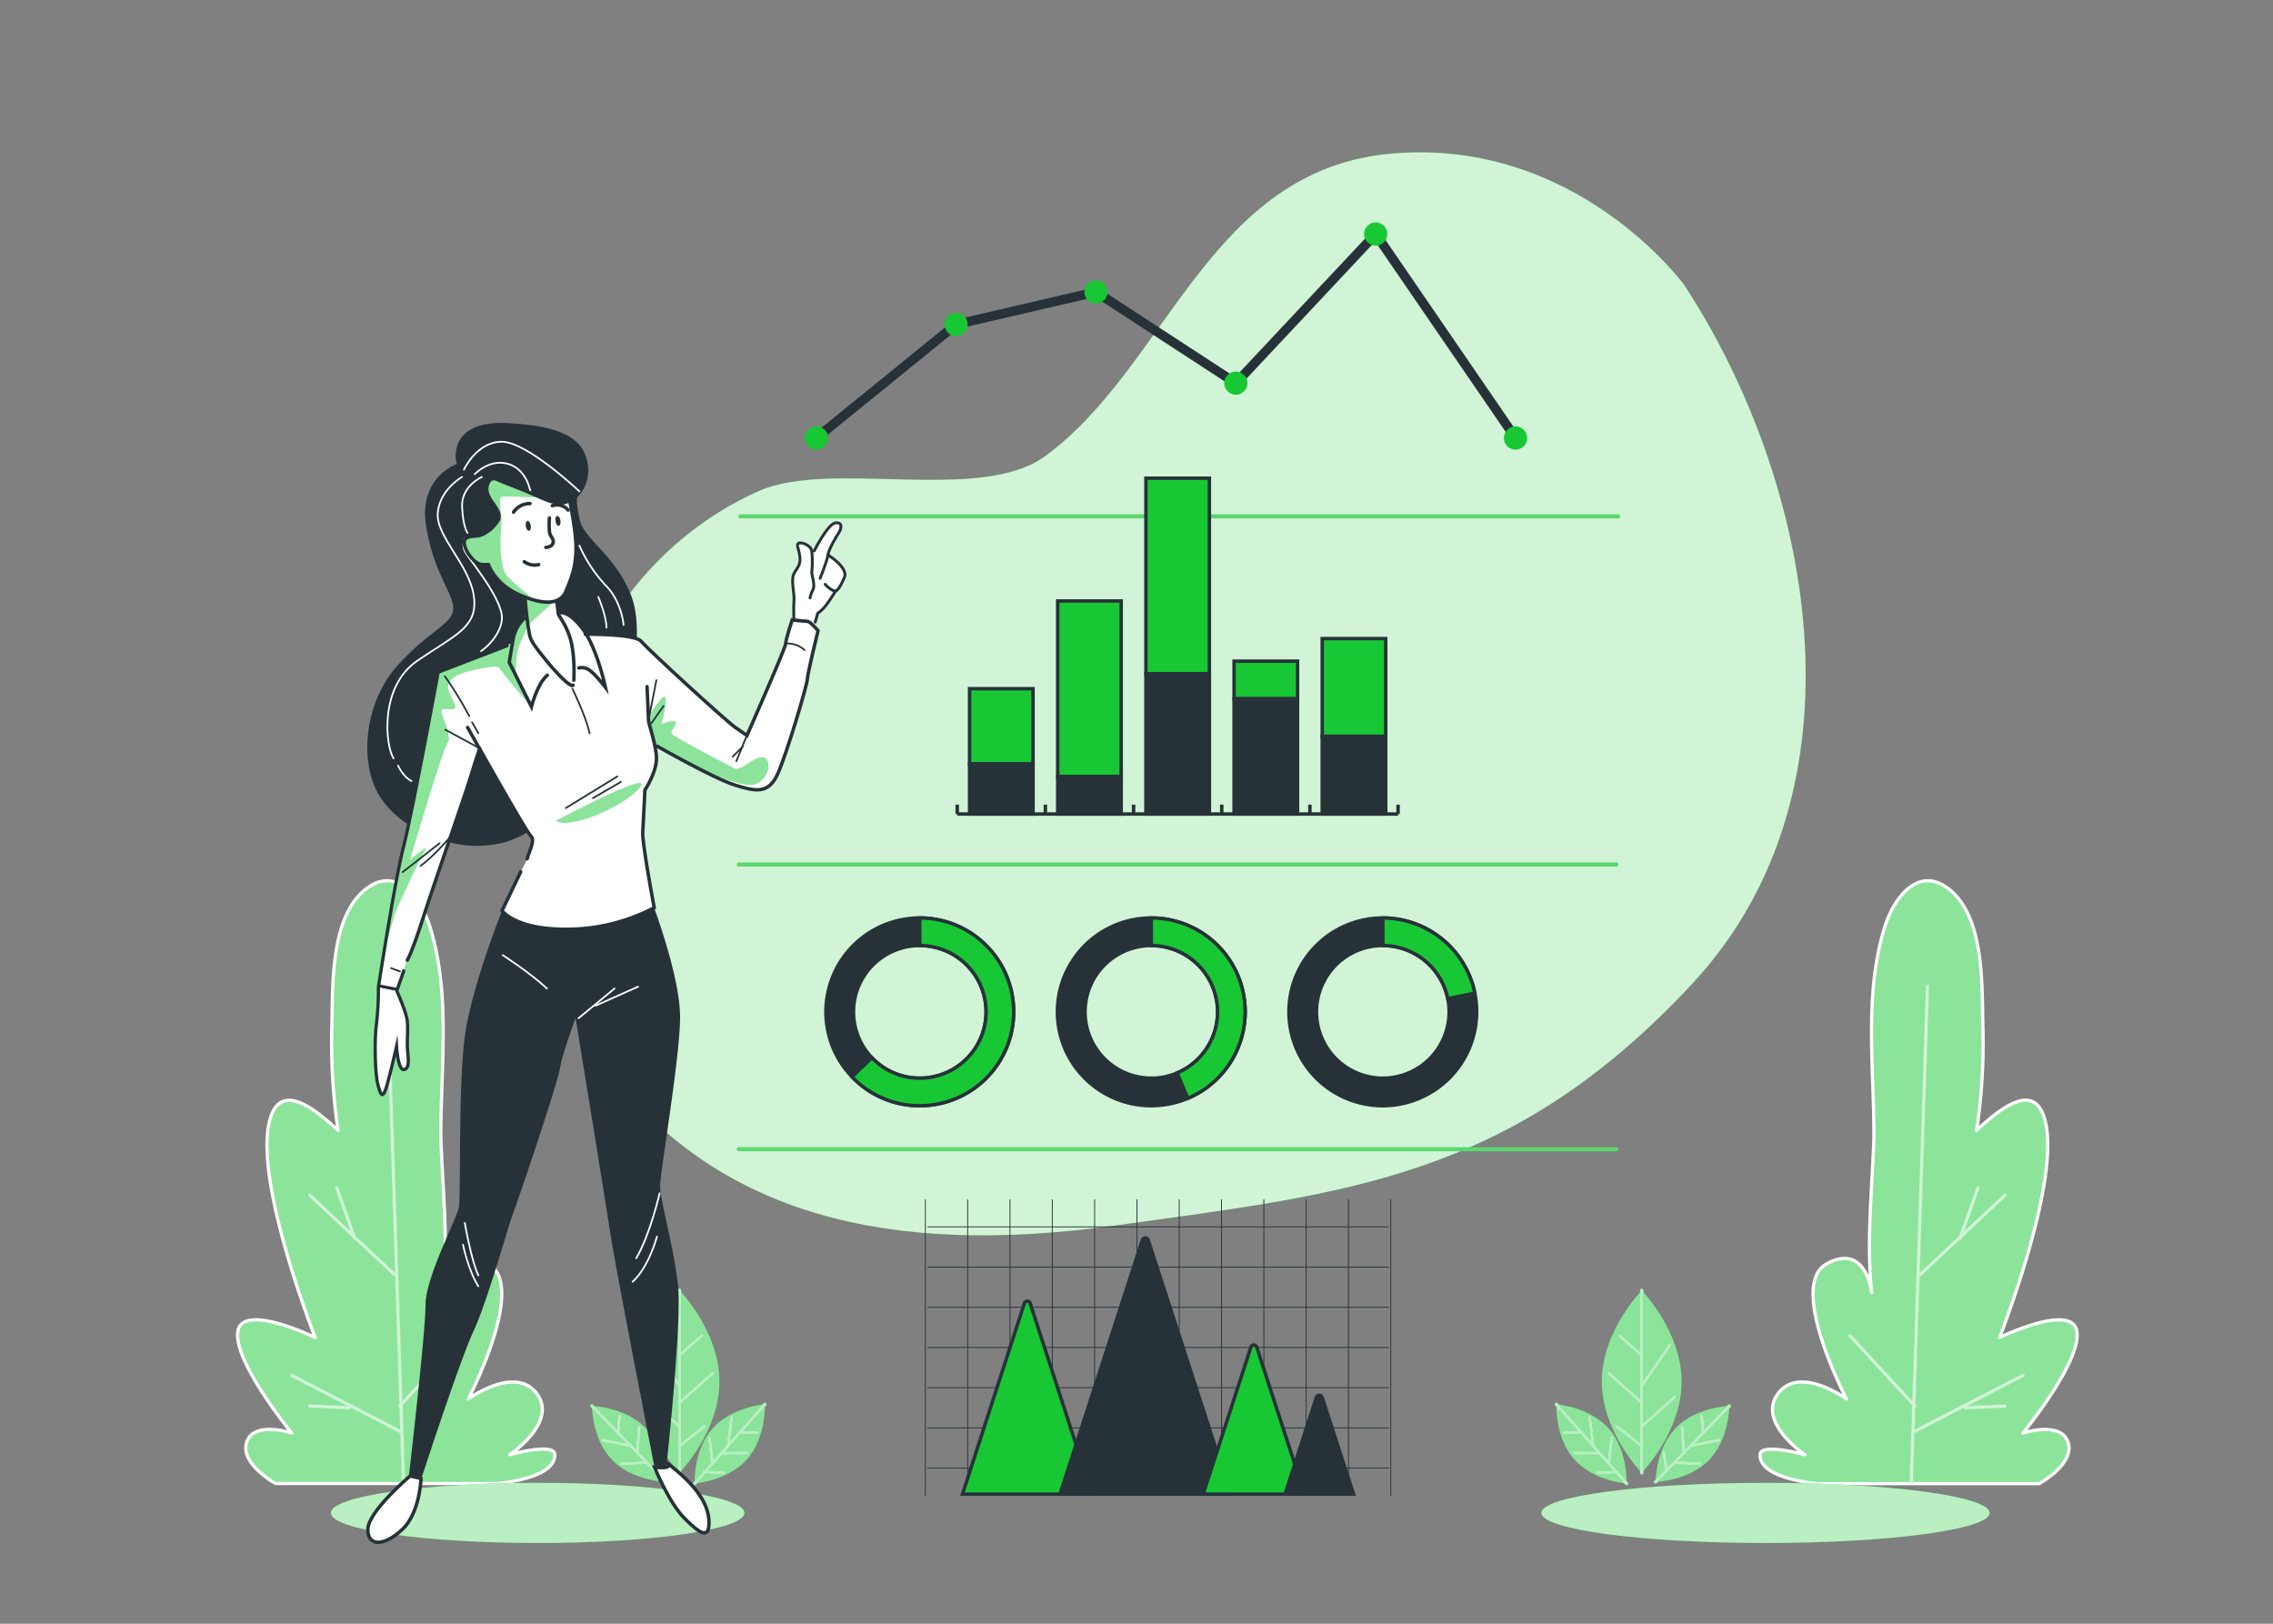 <svg xmlns="http://www.w3.org/2000/svg" xmlns:xlink="http://www.w3.org/1999/xlink" viewBox="0 0 700 500"><rect x="0" y="0" width="700" height="500" fill="#808080" stroke="none"/><defs><clipPath id="freepik--clip-path--inject-514"><path d="M524.15,144.84S520.9,165,522,170c2.51,11.19,11.32,10.71,16.83,8.57,5.15-2,10.29-9.07,10.95-10a.38.38,0,0,1,.19-.14c.82-.23,5.91-1.85,8.15-5.78,2.45-4.29-2.14-6.12-2.14-6.12" style="fill:#fff;stroke:#263238;stroke-linecap:round;stroke-miterlimit:10;stroke-width:1.061px"></path></clipPath><clipPath id="freepik--clip-path-2--inject-514"><path d="M155.64,148.7c-.89-.33-1.73-.73-2.6-1.1s-2.46-.57-3.06,2.16c-.89,4,5.3,7.3,3.31,10.61a10.87,10.87,0,0,1-5.3,4.43,4.19,4.19,0,0,1-1.11.22c-1.77.22-4.64,0-3.76,3.09s3.76,5.75,5.53,5.75h1.77s2,6,9.5,9.28,12.6,3.1,14.37-1.1,3.1-7.74,3.1-13.27-2-14.81-2-14.81-1.77,2.44-8.62-.66C162.24,151.25,158,149.59,155.64,148.7Z" style="fill:#fff;stroke:#263238;stroke-linecap:round;stroke-miterlimit:10;stroke-width:1.061px"></path></clipPath></defs><g id="freepik--background-simple--inject-514"><g id="freepik--freepik--background-simple--inject-2--inject-514"><path d="M518.64,87.71s-32.92-45.22-89.71-40.45-69,65.36-107.11,93.24c-19.93,14.6-66.08.9-88.13,10.7-70.47,31.36-83.4,133-44.81,180.61,33.39,41.24,83.31,55.48,154.52,45.56S465,363.13,521,303.09,558.18,148,518.64,87.71Z" style="fill:#17C834"></path><path d="M518.64,87.71s-32.92-45.22-89.71-40.45-69,65.36-107.11,93.24c-19.93,14.6-66.08.9-88.13,10.7-70.47,31.36-83.4,133-44.81,180.61,33.39,41.24,83.31,55.48,154.52,45.56S465,363.13,521,303.09,558.18,148,518.64,87.71Z" style="fill:#fff;opacity:0.8;isolation:isolate"></path></g></g><g id="freepik--Plants--inject-514"><path d="M610.67,316.46c-.34-12.49.63-33.79-10.32-42.56-9.62-7.7-17.1,2.75-19.8,11.18-6.54,20.45-3.47,43-3.45,64.11,0,.32,0,.64,0,1-.51,15.54-2.38,32.35-.68,47.86,0,0-1.67-15.54-13.87-8.88s6.1,41.61,6.1,41.61-14.42-10.54-21.08-1.66,8.32,18.86,8.32,18.86-13.87-3.88-13.87,0,4.44,7.21,17.2,8.88H628s11.1-6.11,8.88-12.76S623,441.28,623,441.28s17.76-21.64,16.65-31.07-23.86,1.67-23.86,1.67,17.75-44.94,14.42-64.91c-2.62-15.73-14.83-5-21.48,1.08A181.49,181.49,0,0,0,610.67,316.46Z" style="fill:#17C834;stroke:#fff;stroke-linecap:round;stroke-linejoin:round"></path><path d="M610.67,316.46c-.34-12.49.63-33.79-10.32-42.56-9.62-7.7-17.1,2.75-19.8,11.18-6.54,20.45-3.47,43-3.45,64.11,0,.32,0,.64,0,1-.51,15.54-2.38,32.35-.68,47.86,0,0-1.67-15.54-13.87-8.88s6.1,41.61,6.1,41.61-14.42-10.54-21.08-1.66,8.32,18.86,8.32,18.86-13.87-3.88-13.87,0,4.44,7.21,17.2,8.88H628s11.1-6.11,8.88-12.76S623,441.28,623,441.28s17.76-21.64,16.65-31.07-23.86,1.67-23.86,1.67,17.75-44.94,14.42-64.91c-2.62-15.73-14.83-5-21.48,1.08A181.49,181.49,0,0,0,610.67,316.46Z" style="fill:#fff;opacity:0.5"></path><line x1="588.6" y1="456.26" x2="593.6" y2="303.69" style="fill:#fff;stroke:#fff;stroke-linecap:round;stroke-linejoin:round"></line><line x1="591.38" y1="392.46" x2="617.45" y2="368.05" style="fill:#fff;stroke:#fff;stroke-linecap:round;stroke-linejoin:round"></line><line x1="603.58" y1="381.36" x2="609.13" y2="365.83" style="fill:#fff;stroke:#fff;stroke-linecap:round;stroke-linejoin:round"></line><line x1="569.74" y1="411.32" x2="589.71" y2="432.96" style="fill:#fff;stroke:#fff;stroke-linecap:round;stroke-linejoin:round"></line><line x1="623" y1="423.53" x2="589.71" y2="440.73" style="fill:#fff;stroke:#fff;stroke-linecap:round;stroke-linejoin:round"></line><line x1="605.25" y1="433.51" x2="617.45" y2="432.96" style="fill:#fff;stroke:#fff;stroke-linecap:round;stroke-linejoin:round"></line><line x1="588.6" y1="456.26" x2="593.6" y2="303.69" style="fill:#17C834;stroke:#17C834;stroke-linecap:round;stroke-linejoin:round"></line><line x1="591.38" y1="392.46" x2="617.45" y2="368.05" style="fill:#17C834;stroke:#17C834;stroke-linecap:round;stroke-linejoin:round"></line><line x1="603.58" y1="381.36" x2="609.13" y2="365.83" style="fill:#17C834;stroke:#17C834;stroke-linecap:round;stroke-linejoin:round"></line><line x1="569.74" y1="411.32" x2="589.71" y2="432.96" style="fill:#17C834;stroke:#17C834;stroke-linecap:round;stroke-linejoin:round"></line><line x1="623" y1="423.53" x2="589.71" y2="440.73" style="fill:#17C834;stroke:#17C834;stroke-linecap:round;stroke-linejoin:round"></line><line x1="605.25" y1="433.51" x2="617.45" y2="432.96" style="fill:#17C834;stroke:#17C834;stroke-linecap:round;stroke-linejoin:round"></line><g style="opacity:0.8"><line x1="588.6" y1="456.26" x2="593.6" y2="303.69" style="fill:#fff;stroke:#fff;stroke-linecap:round;stroke-linejoin:round"></line><line x1="591.38" y1="392.46" x2="617.45" y2="368.05" style="fill:#fff;stroke:#fff;stroke-linecap:round;stroke-linejoin:round"></line><line x1="603.58" y1="381.36" x2="609.13" y2="365.83" style="fill:#fff;stroke:#fff;stroke-linecap:round;stroke-linejoin:round"></line><line x1="569.74" y1="411.32" x2="589.71" y2="432.96" style="fill:#fff;stroke:#fff;stroke-linecap:round;stroke-linejoin:round"></line><line x1="623" y1="423.53" x2="589.71" y2="440.73" style="fill:#fff;stroke:#fff;stroke-linecap:round;stroke-linejoin:round"></line><line x1="605.25" y1="433.51" x2="617.45" y2="432.96" style="fill:#fff;stroke:#fff;stroke-linecap:round;stroke-linejoin:round"></line></g><path d="M493.3,425.43c0,15.51,12.29,28.09,12.29,28.09s12.29-12.58,12.29-28.09-12.29-28.09-12.29-28.09S493.3,409.91,493.3,425.43Z" style="fill:#17C834"></path><path d="M484.78,449.36c6,6.73,16.14,7.46,16.14,7.46s.49-10.19-5.47-16.92-16.14-7.46-16.14-7.46S478.81,442.63,484.78,449.36Z" style="fill:#17C834"></path><path d="M516.1,439.67c-6.27,6.45-6.23,16.65-6.23,16.65s10.19-.27,16.45-6.73,6.24-16.65,6.24-16.65S522.36,433.21,516.1,439.67Z" style="fill:#17C834"></path><g style="opacity:0.5"><path d="M493.3,425.43c0,15.51,12.29,28.09,12.29,28.09s12.29-12.58,12.29-28.09-12.29-28.09-12.29-28.09S493.3,409.91,493.3,425.43Z" style="fill:#fff"></path><line x1="505.59" y1="453.52" x2="505.59" y2="397.34" style="fill:#fff;stroke:#fff;stroke-linecap:round;stroke-linejoin:round"></line><line x1="505.59" y1="417.31" x2="498.71" y2="411.3" style="fill:#fff;stroke:#fff;stroke-linecap:round;stroke-linejoin:round"></line><line x1="505.7" y1="426.59" x2="514.22" y2="414.25" style="fill:#fff;stroke:#fff;stroke-linecap:round;stroke-linejoin:round"></line><line x1="505.59" y1="431.94" x2="495.43" y2="422.88" style="fill:#fff;stroke:#fff;stroke-linecap:round;stroke-linejoin:round"></line><line x1="505.7" y1="439.15" x2="515.75" y2="430.2" style="fill:#fff;stroke:#fff;stroke-linecap:round;stroke-linejoin:round"></line><line x1="505.7" y1="445.38" x2="497.83" y2="439.15" style="fill:#fff;stroke:#fff;stroke-linecap:round;stroke-linejoin:round"></line><path d="M484.78,449.36c6,6.73,16.14,7.46,16.14,7.46s.49-10.19-5.47-16.92-16.14-7.46-16.14-7.46S478.81,442.63,484.78,449.36Z" style="fill:#fff"></path><line x1="500.92" y1="456.82" x2="479.31" y2="432.44" style="fill:#fff;stroke:#fff;stroke-linecap:round;stroke-linejoin:round"></line><line x1="486.99" y1="441.11" x2="481.69" y2="441.15" style="fill:#fff;stroke:#fff;stroke-linecap:round;stroke-linejoin:round"></line><line x1="490.61" y1="445.09" x2="489.56" y2="436.46" style="fill:#fff;stroke:#fff;stroke-linecap:round;stroke-linejoin:round"></line><line x1="492.62" y1="447.46" x2="484.73" y2="447.43" style="fill:#fff;stroke:#fff;stroke-linecap:round;stroke-linejoin:round"></line><line x1="495.44" y1="450.54" x2="496.35" y2="442.79" style="fill:#fff;stroke:#fff;stroke-linecap:round;stroke-linejoin:round"></line><line x1="497.84" y1="453.24" x2="492.03" y2="453.57" style="fill:#fff;stroke:#fff;stroke-linecap:round;stroke-linejoin:round"></line><path d="M516.1,439.67c-6.27,6.45-6.23,16.65-6.23,16.65s10.19-.27,16.45-6.73,6.24-16.65,6.24-16.65S522.36,433.21,516.1,439.67Z" style="fill:#fff"></path><line x1="509.87" y1="456.32" x2="532.56" y2="432.94" style="fill:#fff;stroke:#fff;stroke-linecap:round;stroke-linejoin:round"></line><line x1="524.49" y1="441.25" x2="524.06" y2="435.97" style="fill:#fff;stroke:#fff;stroke-linecap:round;stroke-linejoin:round"></line><line x1="520.79" y1="445.16" x2="529.32" y2="443.46" style="fill:#fff;stroke:#fff;stroke-linecap:round;stroke-linejoin:round"></line><line x1="518.58" y1="447.34" x2="518.02" y2="439.47" style="fill:#fff;stroke:#fff;stroke-linecap:round;stroke-linejoin:round"></line><line x1="515.71" y1="450.38" x2="523.51" y2="450.72" style="fill:#fff;stroke:#fff;stroke-linecap:round;stroke-linejoin:round"></line><line x1="513.2" y1="452.97" x2="512.44" y2="447.21" style="fill:#fff;stroke:#fff;stroke-linecap:round;stroke-linejoin:round"></line></g><line x1="505.59" y1="453.52" x2="505.59" y2="397.34" style="fill:#17C834;stroke:#17C834;stroke-linecap:round;stroke-linejoin:round"></line><line x1="505.59" y1="417.31" x2="498.71" y2="411.3" style="fill:#17C834;stroke:#17C834;stroke-linecap:round;stroke-linejoin:round"></line><line x1="505.7" y1="426.59" x2="514.22" y2="414.25" style="fill:#17C834;stroke:#17C834;stroke-linecap:round;stroke-linejoin:round"></line><line x1="505.59" y1="431.94" x2="495.43" y2="422.88" style="fill:#17C834;stroke:#17C834;stroke-linecap:round;stroke-linejoin:round"></line><line x1="505.7" y1="439.15" x2="515.75" y2="430.2" style="fill:#17C834;stroke:#17C834;stroke-linecap:round;stroke-linejoin:round"></line><line x1="505.7" y1="445.38" x2="497.83" y2="439.15" style="fill:#17C834;stroke:#17C834;stroke-linecap:round;stroke-linejoin:round"></line><g style="opacity:0.7"><line x1="505.59" y1="453.52" x2="505.59" y2="397.34" style="fill:#fff;stroke:#fff;stroke-linecap:round;stroke-linejoin:round"></line><line x1="505.59" y1="417.31" x2="498.71" y2="411.3" style="fill:#fff;stroke:#fff;stroke-linecap:round;stroke-linejoin:round"></line><line x1="505.7" y1="426.59" x2="514.22" y2="414.25" style="fill:#fff;stroke:#fff;stroke-linecap:round;stroke-linejoin:round"></line><line x1="505.59" y1="431.94" x2="495.43" y2="422.88" style="fill:#fff;stroke:#fff;stroke-linecap:round;stroke-linejoin:round"></line><line x1="505.7" y1="439.15" x2="515.75" y2="430.2" style="fill:#fff;stroke:#fff;stroke-linecap:round;stroke-linejoin:round"></line><line x1="505.7" y1="445.38" x2="497.83" y2="439.15" style="fill:#fff;stroke:#fff;stroke-linecap:round;stroke-linejoin:round"></line></g><line x1="500.92" y1="456.82" x2="479.31" y2="432.44" style="fill:#17C834;stroke:#17C834;stroke-linecap:round;stroke-linejoin:round"></line><line x1="486.99" y1="441.11" x2="481.69" y2="441.15" style="fill:#17C834;stroke:#17C834;stroke-linecap:round;stroke-linejoin:round"></line><line x1="490.61" y1="445.09" x2="489.56" y2="436.46" style="fill:#17C834;stroke:#17C834;stroke-linecap:round;stroke-linejoin:round"></line><line x1="492.62" y1="447.46" x2="484.73" y2="447.43" style="fill:#17C834;stroke:#17C834;stroke-linecap:round;stroke-linejoin:round"></line><line x1="495.44" y1="450.54" x2="496.35" y2="442.79" style="fill:#17C834;stroke:#17C834;stroke-linecap:round;stroke-linejoin:round"></line><line x1="497.84" y1="453.24" x2="492.03" y2="453.57" style="fill:#17C834;stroke:#17C834;stroke-linecap:round;stroke-linejoin:round"></line><g style="opacity:0.7"><line x1="500.92" y1="456.82" x2="479.31" y2="432.44" style="fill:#fff;stroke:#fff;stroke-linecap:round;stroke-linejoin:round"></line><line x1="486.99" y1="441.11" x2="481.69" y2="441.15" style="fill:#fff;stroke:#fff;stroke-linecap:round;stroke-linejoin:round"></line><line x1="490.61" y1="445.09" x2="489.56" y2="436.46" style="fill:#fff;stroke:#fff;stroke-linecap:round;stroke-linejoin:round"></line><line x1="492.62" y1="447.46" x2="484.73" y2="447.43" style="fill:#fff;stroke:#fff;stroke-linecap:round;stroke-linejoin:round"></line><line x1="495.44" y1="450.54" x2="496.35" y2="442.79" style="fill:#fff;stroke:#fff;stroke-linecap:round;stroke-linejoin:round"></line><line x1="497.84" y1="453.24" x2="492.03" y2="453.57" style="fill:#fff;stroke:#fff;stroke-linecap:round;stroke-linejoin:round"></line></g><line x1="509.87" y1="456.32" x2="532.56" y2="432.94" style="fill:#17C834;stroke:#17C834;stroke-linecap:round;stroke-linejoin:round"></line><line x1="524.49" y1="441.25" x2="524.06" y2="435.97" style="fill:#17C834;stroke:#17C834;stroke-linecap:round;stroke-linejoin:round"></line><line x1="520.79" y1="445.16" x2="529.32" y2="443.46" style="fill:#17C834;stroke:#17C834;stroke-linecap:round;stroke-linejoin:round"></line><line x1="518.58" y1="447.34" x2="518.02" y2="439.47" style="fill:#17C834;stroke:#17C834;stroke-linecap:round;stroke-linejoin:round"></line><line x1="515.71" y1="450.38" x2="523.51" y2="450.72" style="fill:#17C834;stroke:#17C834;stroke-linecap:round;stroke-linejoin:round"></line><line x1="513.2" y1="452.97" x2="512.44" y2="447.21" style="fill:#17C834;stroke:#17C834;stroke-linecap:round;stroke-linejoin:round"></line><g style="opacity:0.7"><line x1="509.87" y1="456.32" x2="532.56" y2="432.94" style="fill:#fff;stroke:#fff;stroke-linecap:round;stroke-linejoin:round"></line><line x1="524.49" y1="441.25" x2="524.06" y2="435.97" style="fill:#fff;stroke:#fff;stroke-linecap:round;stroke-linejoin:round"></line><line x1="520.79" y1="445.16" x2="529.32" y2="443.46" style="fill:#fff;stroke:#fff;stroke-linecap:round;stroke-linejoin:round"></line><line x1="518.58" y1="447.34" x2="518.02" y2="439.47" style="fill:#fff;stroke:#fff;stroke-linecap:round;stroke-linejoin:round"></line><line x1="515.71" y1="450.38" x2="523.51" y2="450.72" style="fill:#fff;stroke:#fff;stroke-linecap:round;stroke-linejoin:round"></line><line x1="513.2" y1="452.97" x2="512.44" y2="447.21" style="fill:#fff;stroke:#fff;stroke-linecap:round;stroke-linejoin:round"></line></g><path d="M102.19,316.46c.33-12.49-.63-33.79,10.32-42.56,9.62-7.7,17.1,2.75,19.79,11.18,6.55,20.45,3.47,43,3.46,64.11,0,.32,0,.64,0,1,.52,15.54,2.38,32.35.69,47.86,0,0,1.66-15.54,13.87-8.88s-6.11,41.61-6.11,41.61,14.43-10.54,21.09-1.66S157,447.94,157,447.94s13.87-3.88,13.87,0-4.44,7.21-17.2,8.88H84.86s-11.1-6.11-8.88-12.76,13.87-2.78,13.87-2.78S72.1,419.64,73.21,410.21s23.86,1.67,23.86,1.67S79.31,366.94,82.64,347c2.62-15.73,14.84-5,21.48,1.08A181.48,181.48,0,0,1,102.19,316.46Z" style="fill:#17C834;stroke:#fff;stroke-linecap:round;stroke-linejoin:round"></path><path d="M102.19,316.46c.33-12.49-.63-33.79,10.32-42.56,9.62-7.7,17.1,2.75,19.79,11.18,6.55,20.45,3.47,43,3.46,64.11,0,.32,0,.64,0,1,.52,15.54,2.38,32.35.69,47.86,0,0,1.66-15.54,13.87-8.88s-6.11,41.61-6.11,41.61,14.43-10.54,21.09-1.66S157,447.94,157,447.94s13.87-3.88,13.87,0-4.44,7.21-17.2,8.88H84.86s-11.1-6.11-8.88-12.76,13.87-2.78,13.87-2.78S72.1,419.64,73.21,410.21s23.86,1.67,23.86,1.67S79.31,366.94,82.64,347c2.62-15.73,14.84-5,21.48,1.08A181.48,181.48,0,0,1,102.19,316.46Z" style="fill:#fff;opacity:0.5"></path><line x1="124.25" y1="456.26" x2="119.26" y2="303.69" style="fill:#fff;stroke:#fff;stroke-linecap:round;stroke-linejoin:round"></line><line x1="121.48" y1="392.46" x2="95.4" y2="368.05" style="fill:#fff;stroke:#fff;stroke-linecap:round;stroke-linejoin:round"></line><line x1="109.27" y1="381.36" x2="103.72" y2="365.83" style="fill:#fff;stroke:#fff;stroke-linecap:round;stroke-linejoin:round"></line><line x1="143.11" y1="411.32" x2="123.14" y2="432.96" style="fill:#fff;stroke:#fff;stroke-linecap:round;stroke-linejoin:round"></line><line x1="89.85" y1="423.53" x2="123.14" y2="440.73" style="fill:#fff;stroke:#fff;stroke-linecap:round;stroke-linejoin:round"></line><line x1="107.61" y1="433.51" x2="95.4" y2="432.96" style="fill:#fff;stroke:#fff;stroke-linecap:round;stroke-linejoin:round"></line><line x1="124.25" y1="456.26" x2="119.26" y2="303.69" style="fill:#17C834;stroke:#17C834;stroke-linecap:round;stroke-linejoin:round"></line><line x1="121.48" y1="392.46" x2="95.4" y2="368.05" style="fill:#17C834;stroke:#17C834;stroke-linecap:round;stroke-linejoin:round"></line><line x1="109.27" y1="381.36" x2="103.72" y2="365.83" style="fill:#17C834;stroke:#17C834;stroke-linecap:round;stroke-linejoin:round"></line><line x1="143.11" y1="411.32" x2="123.14" y2="432.96" style="fill:#17C834;stroke:#17C834;stroke-linecap:round;stroke-linejoin:round"></line><line x1="89.85" y1="423.53" x2="123.14" y2="440.73" style="fill:#17C834;stroke:#17C834;stroke-linecap:round;stroke-linejoin:round"></line><line x1="107.61" y1="433.51" x2="95.4" y2="432.96" style="fill:#17C834;stroke:#17C834;stroke-linecap:round;stroke-linejoin:round"></line><g style="opacity:0.8"><line x1="124.25" y1="456.26" x2="119.26" y2="303.69" style="fill:#fff;stroke:#fff;stroke-linecap:round;stroke-linejoin:round"></line><line x1="121.48" y1="392.46" x2="95.4" y2="368.05" style="fill:#fff;stroke:#fff;stroke-linecap:round;stroke-linejoin:round"></line><line x1="109.27" y1="381.36" x2="103.72" y2="365.83" style="fill:#fff;stroke:#fff;stroke-linecap:round;stroke-linejoin:round"></line><line x1="143.11" y1="411.32" x2="123.14" y2="432.96" style="fill:#fff;stroke:#fff;stroke-linecap:round;stroke-linejoin:round"></line><line x1="89.85" y1="423.53" x2="123.14" y2="440.73" style="fill:#fff;stroke:#fff;stroke-linecap:round;stroke-linejoin:round"></line><line x1="107.61" y1="433.51" x2="95.4" y2="432.96" style="fill:#fff;stroke:#fff;stroke-linecap:round;stroke-linejoin:round"></line></g><path d="M221.56,425.43c0,15.51-12.29,28.09-12.29,28.09S197,440.94,197,425.43s12.29-28.09,12.29-28.09S221.56,409.91,221.56,425.43Z" style="fill:#17C834"></path><path d="M230.07,449.36c-6,6.73-16.14,7.46-16.14,7.46s-.49-10.19,5.48-16.92,16.14-7.46,16.14-7.46S236,442.63,230.07,449.36Z" style="fill:#17C834"></path><path d="M198.76,439.67c6.26,6.45,6.23,16.65,6.23,16.65s-10.19-.27-16.46-6.73-6.23-16.65-6.23-16.65S192.49,433.21,198.76,439.67Z" style="fill:#17C834"></path><g style="opacity:0.5"><path d="M221.56,425.43c0,15.51-12.29,28.09-12.29,28.09S197,440.94,197,425.43s12.29-28.09,12.29-28.09S221.56,409.91,221.56,425.43Z" style="fill:#fff"></path><line x1="209.27" y1="453.52" x2="209.27" y2="397.34" style="fill:#fff;stroke:#fff;stroke-linecap:round;stroke-linejoin:round"></line><line x1="209.27" y1="417.31" x2="216.15" y2="411.3" style="fill:#fff;stroke:#fff;stroke-linecap:round;stroke-linejoin:round"></line><line x1="209.16" y1="426.59" x2="200.64" y2="414.25" style="fill:#fff;stroke:#fff;stroke-linecap:round;stroke-linejoin:round"></line><line x1="209.27" y1="431.94" x2="219.43" y2="422.88" style="fill:#fff;stroke:#fff;stroke-linecap:round;stroke-linejoin:round"></line><line x1="209.16" y1="439.15" x2="199.11" y2="430.2" style="fill:#fff;stroke:#fff;stroke-linecap:round;stroke-linejoin:round"></line><line x1="209.16" y1="445.38" x2="217.02" y2="439.15" style="fill:#fff;stroke:#fff;stroke-linecap:round;stroke-linejoin:round"></line><path d="M230.07,449.36c-6,6.73-16.14,7.46-16.14,7.46s-.49-10.19,5.48-16.92,16.14-7.46,16.14-7.46S236,442.63,230.07,449.36Z" style="fill:#fff"></path><line x1="213.93" y1="456.82" x2="235.55" y2="432.44" style="fill:#fff;stroke:#fff;stroke-linecap:round;stroke-linejoin:round"></line><line x1="227.87" y1="441.11" x2="233.16" y2="441.15" style="fill:#fff;stroke:#fff;stroke-linecap:round;stroke-linejoin:round"></line><line x1="224.25" y1="445.09" x2="225.3" y2="436.46" style="fill:#fff;stroke:#fff;stroke-linecap:round;stroke-linejoin:round"></line><line x1="222.23" y1="447.46" x2="230.13" y2="447.43" style="fill:#fff;stroke:#fff;stroke-linecap:round;stroke-linejoin:round"></line><line x1="219.41" y1="450.54" x2="218.5" y2="442.79" style="fill:#fff;stroke:#fff;stroke-linecap:round;stroke-linejoin:round"></line><line x1="217.02" y1="453.24" x2="222.83" y2="453.57" style="fill:#fff;stroke:#fff;stroke-linecap:round;stroke-linejoin:round"></line><path d="M198.76,439.67c6.26,6.45,6.23,16.65,6.23,16.65s-10.19-.27-16.46-6.73-6.23-16.65-6.23-16.65S192.49,433.21,198.76,439.67Z" style="fill:#fff"></path><line x1="204.99" y1="456.32" x2="182.3" y2="432.94" style="fill:#fff;stroke:#fff;stroke-linecap:round;stroke-linejoin:round"></line><line x1="190.36" y1="441.25" x2="190.8" y2="435.97" style="fill:#fff;stroke:#fff;stroke-linecap:round;stroke-linejoin:round"></line><line x1="194.07" y1="445.16" x2="185.54" y2="443.46" style="fill:#fff;stroke:#fff;stroke-linecap:round;stroke-linejoin:round"></line><line x1="196.27" y1="447.34" x2="196.84" y2="439.47" style="fill:#fff;stroke:#fff;stroke-linecap:round;stroke-linejoin:round"></line><line x1="199.14" y1="450.38" x2="191.34" y2="450.72" style="fill:#fff;stroke:#fff;stroke-linecap:round;stroke-linejoin:round"></line><line x1="201.66" y1="452.97" x2="202.41" y2="447.21" style="fill:#fff;stroke:#fff;stroke-linecap:round;stroke-linejoin:round"></line></g><line x1="209.27" y1="453.52" x2="209.27" y2="397.34" style="fill:#17C834;stroke:#17C834;stroke-linecap:round;stroke-linejoin:round"></line><line x1="209.27" y1="417.31" x2="216.15" y2="411.3" style="fill:#17C834;stroke:#17C834;stroke-linecap:round;stroke-linejoin:round"></line><line x1="209.16" y1="426.59" x2="200.64" y2="414.25" style="fill:#17C834;stroke:#17C834;stroke-linecap:round;stroke-linejoin:round"></line><line x1="209.27" y1="431.94" x2="219.43" y2="422.88" style="fill:#17C834;stroke:#17C834;stroke-linecap:round;stroke-linejoin:round"></line><line x1="209.16" y1="439.15" x2="199.11" y2="430.2" style="fill:#17C834;stroke:#17C834;stroke-linecap:round;stroke-linejoin:round"></line><line x1="209.16" y1="445.38" x2="217.02" y2="439.15" style="fill:#17C834;stroke:#17C834;stroke-linecap:round;stroke-linejoin:round"></line><g style="opacity:0.7"><line x1="209.27" y1="453.52" x2="209.27" y2="397.34" style="fill:#fff;stroke:#fff;stroke-linecap:round;stroke-linejoin:round"></line><line x1="209.27" y1="417.31" x2="216.15" y2="411.3" style="fill:#fff;stroke:#fff;stroke-linecap:round;stroke-linejoin:round"></line><line x1="209.16" y1="426.59" x2="200.64" y2="414.25" style="fill:#fff;stroke:#fff;stroke-linecap:round;stroke-linejoin:round"></line><line x1="209.27" y1="431.94" x2="219.43" y2="422.88" style="fill:#fff;stroke:#fff;stroke-linecap:round;stroke-linejoin:round"></line><line x1="209.16" y1="439.15" x2="199.11" y2="430.2" style="fill:#fff;stroke:#fff;stroke-linecap:round;stroke-linejoin:round"></line><line x1="209.16" y1="445.38" x2="217.02" y2="439.15" style="fill:#fff;stroke:#fff;stroke-linecap:round;stroke-linejoin:round"></line></g><line x1="213.93" y1="456.82" x2="235.55" y2="432.44" style="fill:#17C834;stroke:#17C834;stroke-linecap:round;stroke-linejoin:round"></line><line x1="227.87" y1="441.11" x2="233.16" y2="441.15" style="fill:#17C834;stroke:#17C834;stroke-linecap:round;stroke-linejoin:round"></line><line x1="224.25" y1="445.09" x2="225.3" y2="436.46" style="fill:#17C834;stroke:#17C834;stroke-linecap:round;stroke-linejoin:round"></line><line x1="222.23" y1="447.46" x2="230.13" y2="447.43" style="fill:#17C834;stroke:#17C834;stroke-linecap:round;stroke-linejoin:round"></line><line x1="219.41" y1="450.54" x2="218.5" y2="442.79" style="fill:#17C834;stroke:#17C834;stroke-linecap:round;stroke-linejoin:round"></line><line x1="217.02" y1="453.24" x2="222.83" y2="453.57" style="fill:#17C834;stroke:#17C834;stroke-linecap:round;stroke-linejoin:round"></line><g style="opacity:0.7"><line x1="213.93" y1="456.82" x2="235.55" y2="432.44" style="fill:#fff;stroke:#fff;stroke-linecap:round;stroke-linejoin:round"></line><line x1="227.87" y1="441.11" x2="233.16" y2="441.15" style="fill:#fff;stroke:#fff;stroke-linecap:round;stroke-linejoin:round"></line><line x1="224.25" y1="445.09" x2="225.3" y2="436.46" style="fill:#fff;stroke:#fff;stroke-linecap:round;stroke-linejoin:round"></line><line x1="222.23" y1="447.46" x2="230.13" y2="447.43" style="fill:#fff;stroke:#fff;stroke-linecap:round;stroke-linejoin:round"></line><line x1="219.41" y1="450.54" x2="218.5" y2="442.79" style="fill:#fff;stroke:#fff;stroke-linecap:round;stroke-linejoin:round"></line><line x1="217.02" y1="453.24" x2="222.83" y2="453.57" style="fill:#fff;stroke:#fff;stroke-linecap:round;stroke-linejoin:round"></line></g><line x1="204.99" y1="456.32" x2="182.3" y2="432.94" style="fill:#17C834;stroke:#17C834;stroke-linecap:round;stroke-linejoin:round"></line><line x1="190.36" y1="441.25" x2="190.8" y2="435.97" style="fill:#17C834;stroke:#17C834;stroke-linecap:round;stroke-linejoin:round"></line><line x1="194.07" y1="445.16" x2="185.54" y2="443.46" style="fill:#17C834;stroke:#17C834;stroke-linecap:round;stroke-linejoin:round"></line><line x1="196.27" y1="447.34" x2="196.84" y2="439.47" style="fill:#17C834;stroke:#17C834;stroke-linecap:round;stroke-linejoin:round"></line><line x1="199.14" y1="450.38" x2="191.34" y2="450.72" style="fill:#17C834;stroke:#17C834;stroke-linecap:round;stroke-linejoin:round"></line><line x1="201.66" y1="452.97" x2="202.41" y2="447.21" style="fill:#17C834;stroke:#17C834;stroke-linecap:round;stroke-linejoin:round"></line><g style="opacity:0.7"><line x1="204.99" y1="456.32" x2="182.3" y2="432.94" style="fill:#fff;stroke:#fff;stroke-linecap:round;stroke-linejoin:round"></line><line x1="190.36" y1="441.25" x2="190.8" y2="435.97" style="fill:#fff;stroke:#fff;stroke-linecap:round;stroke-linejoin:round"></line><line x1="194.07" y1="445.16" x2="185.54" y2="443.46" style="fill:#fff;stroke:#fff;stroke-linecap:round;stroke-linejoin:round"></line><line x1="196.27" y1="447.34" x2="196.84" y2="439.47" style="fill:#fff;stroke:#fff;stroke-linecap:round;stroke-linejoin:round"></line><line x1="199.14" y1="450.38" x2="191.34" y2="450.72" style="fill:#fff;stroke:#fff;stroke-linecap:round;stroke-linejoin:round"></line><line x1="201.66" y1="452.97" x2="202.41" y2="447.21" style="fill:#fff;stroke:#fff;stroke-linecap:round;stroke-linejoin:round"></line></g></g><g id="freepik--Lines--inject-514"><path d="M498.38,159.62H228.05a.61.61,0,0,1-.62-.61.62.62,0,0,1,.62-.62H498.38a.61.61,0,0,1,.61.62A.61.61,0,0,1,498.38,159.62Z" style="fill:#17C834"></path><g style="opacity:0.3"><path d="M498.38,159.62H228.05a.61.61,0,0,1-.62-.61.62.62,0,0,1,.62-.62H498.38a.61.61,0,0,1,.61.62A.61.61,0,0,1,498.38,159.62Z" style="fill:#fff"></path></g><path d="M497.84,266.84H227.51a.61.61,0,0,1-.62-.61.62.62,0,0,1,.62-.62H497.84a.61.61,0,0,1,.61.62A.61.61,0,0,1,497.84,266.84Z" style="fill:#17C834"></path><g style="opacity:0.3"><path d="M497.84,266.84H227.51a.61.61,0,0,1-.62-.61.62.62,0,0,1,.62-.62H497.84a.61.61,0,0,1,.61.62A.61.61,0,0,1,497.84,266.84Z" style="fill:#fff"></path></g><path d="M497.84,354.49H227.51a.62.62,0,0,1-.62-.62.61.61,0,0,1,.62-.61H497.84a.61.61,0,0,1,.61.61A.61.61,0,0,1,497.84,354.49Z" style="fill:#17C834"></path><g style="opacity:0.3"><path d="M497.84,354.49H227.51a.62.62,0,0,1-.62-.62.61.61,0,0,1,.62-.61H497.84a.61.61,0,0,1,.61.61A.61.61,0,0,1,497.84,354.49Z" style="fill:#fff"></path></g></g><g id="freepik--chart-4--inject-514"><line x1="284.98" y1="369.32" x2="284.98" y2="460.54" style="fill:none;stroke:#263238;stroke-miterlimit:10;stroke-width:0.265px"></line><line x1="298.01" y1="369.32" x2="298.01" y2="460.54" style="fill:none;stroke:#263238;stroke-miterlimit:10;stroke-width:0.265px"></line><line x1="311.04" y1="369.32" x2="311.04" y2="460.54" style="fill:none;stroke:#263238;stroke-miterlimit:10;stroke-width:0.265px"></line><line x1="324.07" y1="369.32" x2="324.07" y2="460.54" style="fill:none;stroke:#263238;stroke-miterlimit:10;stroke-width:0.265px"></line><line x1="337.1" y1="369.32" x2="337.1" y2="460.54" style="fill:none;stroke:#263238;stroke-miterlimit:10;stroke-width:0.265px"></line><line x1="350.13" y1="369.32" x2="350.13" y2="460.54" style="fill:none;stroke:#263238;stroke-miterlimit:10;stroke-width:0.265px"></line><line x1="363.16" y1="369.32" x2="363.16" y2="460.54" style="fill:none;stroke:#263238;stroke-miterlimit:10;stroke-width:0.265px"></line><line x1="376.19" y1="369.32" x2="376.19" y2="460.54" style="fill:none;stroke:#263238;stroke-miterlimit:10;stroke-width:0.265px"></line><line x1="389.22" y1="369.32" x2="389.22" y2="460.54" style="fill:none;stroke:#263238;stroke-miterlimit:10;stroke-width:0.265px"></line><line x1="402.25" y1="369.32" x2="402.25" y2="460.54" style="fill:none;stroke:#263238;stroke-miterlimit:10;stroke-width:0.265px"></line><line x1="415.28" y1="369.32" x2="415.28" y2="460.54" style="fill:none;stroke:#263238;stroke-miterlimit:10;stroke-width:0.265px"></line><line x1="428.31" y1="369.32" x2="428.31" y2="460.54" style="fill:none;stroke:#263238;stroke-miterlimit:10;stroke-width:0.265px"></line><line x1="285.63" y1="377.79" x2="427.66" y2="377.79" style="fill:none;stroke:#263238;stroke-miterlimit:10;stroke-width:0.265px"></line><line x1="285.63" y1="390.17" x2="427.66" y2="390.17" style="fill:none;stroke:#263238;stroke-miterlimit:10;stroke-width:0.265px"></line><line x1="285.63" y1="402.55" x2="427.66" y2="402.55" style="fill:none;stroke:#263238;stroke-miterlimit:10;stroke-width:0.265px"></line><line x1="285.63" y1="414.93" x2="427.66" y2="414.93" style="fill:none;stroke:#263238;stroke-miterlimit:10;stroke-width:0.265px"></line><line x1="285.63" y1="427.31" x2="427.66" y2="427.31" style="fill:none;stroke:#263238;stroke-miterlimit:10;stroke-width:0.265px"></line><line x1="285.63" y1="439.69" x2="427.66" y2="439.69" style="fill:none;stroke:#263238;stroke-miterlimit:10;stroke-width:0.265px"></line><line x1="285.63" y1="452.07" x2="427.66" y2="452.07" style="fill:none;stroke:#263238;stroke-miterlimit:10;stroke-width:0.265px"></line><path d="M315.47,401.32l-19.06,58.76h39.92l-19.07-58.76A.94.94,0,0,0,315.47,401.32Z" style="fill:#17C834;stroke:#263238;stroke-miterlimit:10;stroke-width:1.061px"></path><path d="M351.81,381.86l-25.37,78.22H379L353.6,381.86A.94.94,0,0,0,351.81,381.86Z" style="fill:#263238;stroke:#263238;stroke-miterlimit:10;stroke-width:1.061px"></path><path d="M385.25,414.76l-14.71,45.32h31.2L387,414.76A.94.94,0,0,0,385.25,414.76Z" style="fill:#17C834;stroke:#263238;stroke-miterlimit:10;stroke-width:1.061px"></path><path d="M405.4,430.32l-9.65,29.76h21.09l-9.65-29.76A.94.94,0,0,0,405.4,430.32Z" style="fill:#263238;stroke:#263238;stroke-miterlimit:10;stroke-width:1.061px"></path></g><g id="freepik--chart-3--inject-514"><path d="M283.26,340.49a28.91,28.91,0,1,1,28.91-28.91A28.94,28.94,0,0,1,283.26,340.49Zm0-49.33a20.42,20.42,0,1,0,20.43,20.42A20.44,20.44,0,0,0,283.26,291.16Z" style="fill:#263238;stroke:#263238;stroke-miterlimit:10;stroke-width:1.061px"></path><path d="M283.26,340.49a28.69,28.69,0,0,1-20.87-8.91l6.13-5.87A20.24,20.24,0,0,0,283.26,332a20.42,20.42,0,1,0,0-40.84v-8.49a28.91,28.91,0,1,1,0,57.82Z" style="fill:#17C834;stroke:#263238;stroke-miterlimit:10;stroke-width:1.061px"></path><path d="M354.56,340.49a28.91,28.91,0,1,1,28.9-28.91A28.94,28.94,0,0,1,354.56,340.49Zm0-49.33A20.42,20.42,0,1,0,375,311.58,20.45,20.45,0,0,0,354.56,291.16Z" style="fill:#263238;stroke:#263238;stroke-miterlimit:10;stroke-width:1.061px"></path><path d="M365.81,338.21l-3.3-7.81a20.43,20.43,0,0,0-7.95-39.24v-8.49a28.91,28.91,0,0,1,11.25,55.54Z" style="fill:#17C834;stroke:#263238;stroke-miterlimit:10;stroke-width:1.061px"></path><path d="M425.85,340.49a28.91,28.91,0,1,1,28.91-28.91A28.94,28.94,0,0,1,425.85,340.49Zm0-49.33a20.42,20.42,0,1,0,20.42,20.42A20.44,20.44,0,0,0,425.85,291.16Z" style="fill:#263238;stroke:#263238;stroke-miterlimit:10;stroke-width:1.061px"></path><path d="M445.87,307.51a20.48,20.48,0,0,0-20-16.35v-8.49a29,29,0,0,1,28.33,23.15Z" style="fill:#17C834;stroke:#263238;stroke-miterlimit:10;stroke-width:1.061px"></path></g><g id="freepik--chart-2--inject-514"><line x1="294.79" y1="250.66" x2="430.56" y2="250.66" style="fill:none;stroke:#263238;stroke-miterlimit:10;stroke-width:1.061px"></line><line x1="294.79" y1="250.66" x2="294.79" y2="247.77" style="fill:none;stroke:#263238;stroke-miterlimit:10;stroke-width:1.061px"></line><line x1="321.94" y1="250.66" x2="321.94" y2="247.77" style="fill:none;stroke:#263238;stroke-miterlimit:10;stroke-width:1.061px"></line><line x1="349.1" y1="250.66" x2="349.1" y2="247.77" style="fill:none;stroke:#263238;stroke-miterlimit:10;stroke-width:1.061px"></line><line x1="376.25" y1="250.66" x2="376.25" y2="247.77" style="fill:none;stroke:#263238;stroke-miterlimit:10;stroke-width:1.061px"></line><line x1="403.4" y1="250.66" x2="403.4" y2="247.77" style="fill:none;stroke:#263238;stroke-miterlimit:10;stroke-width:1.061px"></line><line x1="430.56" y1="250.66" x2="430.56" y2="247.77" style="fill:none;stroke:#263238;stroke-miterlimit:10;stroke-width:1.061px"></line><rect x="298.59" y="212.07" width="19.55" height="23.15" style="fill:#17C834;stroke:#263238;stroke-miterlimit:10;stroke-width:1.061px"></rect><rect x="325.74" y="185.06" width="19.55" height="54.02" style="fill:#17C834;stroke:#263238;stroke-miterlimit:10;stroke-width:1.061px"></rect><rect x="352.9" y="147.25" width="19.55" height="60.2" style="fill:#17C834;stroke:#263238;stroke-miterlimit:10;stroke-width:1.061px"></rect><rect x="380.05" y="203.59" width="19.55" height="11.58" style="fill:#17C834;stroke:#263238;stroke-miterlimit:10;stroke-width:1.061px"></rect><rect x="407.2" y="196.64" width="19.55" height="30.1" style="fill:#17C834;stroke:#263238;stroke-miterlimit:10;stroke-width:1.061px"></rect><rect x="298.59" y="235.23" width="19.55" height="15.44" style="fill:#263238;stroke:#263238;stroke-miterlimit:10;stroke-width:1.061px"></rect><rect x="325.74" y="239.09" width="19.55" height="11.58" style="fill:#263238;stroke:#263238;stroke-miterlimit:10;stroke-width:1.061px"></rect><rect x="352.9" y="207.44" width="19.55" height="43.22" style="fill:#263238;stroke:#263238;stroke-miterlimit:10;stroke-width:1.061px"></rect><rect x="380.05" y="215.16" width="19.55" height="35.5" style="fill:#263238;stroke:#263238;stroke-miterlimit:10;stroke-width:1.061px"></rect><rect x="407.2" y="226.74" width="19.55" height="23.92" style="fill:#263238;stroke:#263238;stroke-miterlimit:10;stroke-width:1.061px"></rect></g><g id="freepik--chart-1--inject-514"><path d="M466.74,136.32a1.42,1.42,0,0,1-1.19-.63L423.49,74.35l-42.67,45.5-43.57-28.4-42.15,9.78L252.29,136a1.44,1.44,0,1,1-1.82-2.24L293.8,98.57l44-10.21,42.58,27.76,43.47-46.36,44.08,64.3a1.44,1.44,0,0,1-1.18,2.26Z" style="fill:#263238"></path><path d="M255,134.88a3.57,3.57,0,1,1-3.57-3.57A3.57,3.57,0,0,1,255,134.88Z" style="fill:#17C834"></path><circle cx="294.45" cy="99.9" r="3.57" style="fill:#17C834"></circle><circle cx="337.52" cy="89.9" r="3.57" style="fill:#17C834"></circle><circle cx="380.59" cy="117.98" r="3.57" style="fill:#17C834"></circle><path d="M427.23,72.06a3.57,3.57,0,1,1-3.57-3.57A3.57,3.57,0,0,1,427.23,72.06Z" style="fill:#17C834"></path><path d="M470.3,134.88a3.57,3.57,0,1,1-3.57-3.57A3.57,3.57,0,0,1,470.3,134.88Z" style="fill:#17C834"></path></g><g id="freepik--Shadows--inject-514"><ellipse cx="543.72" cy="465.87" rx="69.02" ry="9.27" style="fill:#17C834"></ellipse><ellipse cx="543.72" cy="465.87" rx="69.02" ry="9.27" style="fill:#fff;opacity:0.7"></ellipse><ellipse cx="165.58" cy="465.87" rx="63.69" ry="9.27" style="fill:#17C834"></ellipse><ellipse cx="165.58" cy="465.87" rx="63.69" ry="9.27" style="fill:#fff;opacity:0.7"></ellipse></g><g id="freepik--character-1--inject-514"><path d="M131.33,226.73,134.94,207l22.85-9s1.11-6.13,2.23-6.4,2.22-2.79,2.22-2.79l-.55-5.05s2.09-8,12.6-1.77c0,0-3.18,2.12-2.63,3s-.61,3.68.78,3.68,4.2,1.77,5.62,3.2a20.7,20.7,0,0,1,2.62,3.49l11.83.68a14.27,14.27,0,0,1,3.59.49c.2-5.78-.51-10.19-1.91-13.62-5.09-12.38-14.37-16.8-15.7-23s-.66-6.85-.66-6.85a11.66,11.66,0,0,0,3.09-10.61c-1.32-6.63-6.41-11.28-24.76-12.16S140.47,142,140.47,142l.22.88s-11.72,4-9.5,18.79,8.62,21.22,8.4,25.86-7.08,6.41-16.81,17-11.71,26.52-7.73,36.91c2,5.11,5.91,9.37,10.82,12.55Z" style="fill:#263238"></path><path d="M146.65,228.68v4.46l-8.47,26.17a34.39,34.39,0,0,0,16.19.34,31.53,31.53,0,0,0,8.56-3.65Z" style="fill:#263238"></path><path d="M171,184.83l1,4.5s3-3,8.86,6.11c0,0,12.18-.29,15.5,1.37,0,0,.69.2,2.94,2.59s10.71,10,10.71,10,10.86,10.08,11.94,10.86,5.13,4.65,8.16,6l8.12-18.49,3.62-9.15,2-7.53h.64l.14-6.07-.49-7.24a2.32,2.32,0,0,1,.49-1,13.29,13.29,0,0,0,1.91-3.82c0-.68-.69-4.7-.69-4.7s-.34-1,.4-1.12,3.47.83,3.81,2.74l1-.34a30.85,30.85,0,0,1,3.08-5.63c1.62-2.1,3.28-3.42,4.31-2.74a1.44,1.44,0,0,1,.48,1.81l-3.22,5.92s-1.42,1.91.34,2.59c0,0,3.81,2.45,4.06,4.6s-1.13,4-2.35,5.58-3.37,5-3.37,5l-2.5,2.21-1,3.81,1.18,1.47-1.76,7.63-1.27,5.72-.64,3.47-4,13.7-4,11.94s-2.06,6.84-7.05,6.65-10.46-2.89-12.23-3.77S204.76,231,204.76,231l-3-1.42a12.94,12.94,0,0,1,.51,4.21c-.05,2.64-2.89,8.46-3.72,9.78l-.49,10.32a21.35,21.35,0,0,0,.1,5.38c.44,2.69,2.69,17.91,3.18,19.81,0,0-4.86,4.4-19.34,6.49s-21.26-1.3-21.26-1.3l-6.45-3.79,7.95-15.71s2-4.67,1.8-5.9-3.62-6.53-3.62-6.53L147.87,230l-.59.2-1.95,6.52-7.05,22.11L129,286.43s-2.54,7-3.59,9.07l-2.93,8.93a16.52,16.52,0,0,0,1.17,4.64l-7.37-4.77,1.31-7,1.63-10.44,2-11.35,1.76-9.39,2.81-12.52,1-3.46,2-9.78,3.52-17.74,3-15.19,21-8.35,1.31-1a13.43,13.43,0,0,1,2.08-5.41,14.39,14.39,0,0,1,2.65-2.87s-.1-1.31-.17-2.55-.39-3.52-.39-3.52S168.28,186.52,171,184.83Z" style="fill:#fff"></path><path d="M142.87,144.64s3.89-8.61,11.67-8.61,23.89,15.28,23.89,15.28" style="fill:none;stroke:#fff;stroke-linecap:round;stroke-miterlimit:10;stroke-width:0.53px"></path><path d="M146.2,146s4.72-5,10.56-3.06,6.67,8.89,6.67,8.89" style="fill:none;stroke:#fff;stroke-linecap:round;stroke-miterlimit:10;stroke-width:0.53px"></path><path d="M142.31,146.86s-6.94,3.89-7.5,11.12,9.72,15.83,11.11,25.56-5.83,11.94-17.5,20-9.72,26.11-7.22,30" style="fill:none;stroke:#fff;stroke-linecap:round;stroke-miterlimit:10;stroke-width:0.53px"></path><path d="M122.59,235.77s1.66,3.61,4.16,4.72" style="fill:none;stroke:#fff;stroke-linecap:round;stroke-miterlimit:10;stroke-width:0.53px"></path><path d="M143.15,165.75a4.68,4.68,0,0,0,.27,4.45c1.39,2.5,12,15,11.12,20.84s-6.39,9.44-6.39,9.44" style="fill:none;stroke:#fff;stroke-linecap:round;stroke-miterlimit:10;stroke-width:0.53px"></path><path d="M148.42,146.86s-6.39,2.78-6.11,9.17,1.67,8.06,1.67,8.06" style="fill:none;stroke:#fff;stroke-linecap:round;stroke-miterlimit:10;stroke-width:0.53px"></path><path d="M178.43,168a44,44,0,0,0,8.06,12.22c5,5,5.55,12.23,5.55,12.23" style="fill:none;stroke:#fff;stroke-linecap:round;stroke-miterlimit:10;stroke-width:0.53px"></path><path d="M184.26,183.81s2.5,5.84,2.5,9.45" style="fill:none;stroke:#fff;stroke-linecap:round;stroke-miterlimit:10;stroke-width:0.53px"></path><path d="M170.43,185.36l-7.85,7.07s-.84,2.14-2.42,5.57-1.32,10-1.32,10l4.84,9.63s-9.31-10.68-9.84-12-10.27,1.06-12.11,1.85-4.22,2.37-3.69,4.74,2.9,5.52,1.84,6.05-3.95-.79-3.95.79,3.43,7.64,1.85,9.74-11.59,36.08-11.59,36.08,6.32-5.27,4.74-3.16-9.21,19.22-9.21,19.22l-2.9,10,6.85-35.54,5.79-30L134.94,207c3.36-1.12,22.85-9,22.85-9s1.54-6.48,4.45-9.19l-.55-5.05S167,185.62,170.43,185.36Z" style="fill:#17C834"></path><path d="M170.43,185.36l-7.85,7.07s-.84,2.14-2.42,5.57-1.32,10-1.32,10l4.84,9.63s-9.31-10.68-9.84-12-10.27,1.06-12.11,1.85-4.22,2.37-3.69,4.74,2.9,5.52,1.84,6.05-3.95-.79-3.95.79,3.43,7.64,1.85,9.74-11.59,36.08-11.59,36.08,6.32-5.27,4.74-3.16-9.21,19.22-9.21,19.22l-2.9,10,6.85-35.54,5.79-30L134.94,207c3.36-1.12,22.85-9,22.85-9s.42-6,4.46-8.1l-.56-6.14S167,185.62,170.43,185.36Z" style="fill:#fff;opacity:0.5"></path><path d="M199.65,220.9s4.74-7.89,5.27-6.05S203.6,223,203.6,223s5-1.84,4.48-.26-1.58,2.37-1.32,3.16,17.38,9.74,19.49,10.79,7.11-5,9.48-3.16,0,8.15-4.74,8.16-18.43-6-18.43-6l-10.78-6.27" style="fill:#17C834"></path><path d="M199.65,220.9s4.74-7.89,5.27-6.05S203.6,223,203.6,223s5-1.84,4.48-.26-1.58,2.37-1.32,3.16,17.38,9.74,19.49,10.79,7.11-5,9.48-3.16,0,8.15-4.74,8.16-18.43-6-18.43-6l-10.74-6.25" style="fill:#fff;opacity:0.5"></path><path d="M171.22,252.76S202,236.44,197,242.49,175.43,255.4,171.22,252.76Z" style="fill:#17C834"></path><path d="M171.22,252.76S202,236.44,197,242.49,175.43,255.4,171.22,252.76Z" style="fill:#fff;opacity:0.5"></path><path d="M161.69,183.81s.22,4.2.89,8.62.44,4.42,4.64,9.72,8.62,9.73,9.28,8.85" style="fill:none;stroke:#263238;stroke-linecap:round;stroke-miterlimit:10;stroke-width:1.061px"></path><path d="M176.72,209.45s.44-7.74-1.1-12.82-3.76-6.86-3.76-8a29.35,29.35,0,0,0-.44-3.54" style="fill:none;stroke:#263238;stroke-linecap:round;stroke-miterlimit:10;stroke-width:1.061px"></path><path d="M161.69,190.22a11.61,11.61,0,0,0-3.54,6c-.66,3.53-1.32,7.73-1.32,7.73l6.85,13.71a29.77,29.77,0,0,1,2.65-6.86,11.21,11.21,0,0,1,2.21-2.87" style="fill:none;stroke:#263238;stroke-linecap:round;stroke-miterlimit:10;stroke-width:1.061px"></path><path d="M178.27,205.69a3.75,3.75,0,0,1,2.87.44c1.77.89,5.31,5.53,5.31,5.53s-2.43-11.5-6.63-17.46-7.08-5.53-7.08-5.53" style="fill:none;stroke:#263238;stroke-linecap:round;stroke-miterlimit:10;stroke-width:1.061px"></path><path d="M156.16,198.84,134.94,207s-7.73,42.22-10.61,53.49-7.73,43.11-7.73,43.11l5.74,1.1,2-5.74" style="fill:none;stroke:#263238;stroke-linecap:round;stroke-linejoin:round"></path><path d="M125.44,295.66s1.32-2,4.86-13,13-38,14.59-43.33,2.87-8.84,2.87-8.84" style="fill:none;stroke:#263238;stroke-linecap:round;stroke-miterlimit:10;stroke-width:1.061px"></path><path d="M144,224s17.9,32,19.45,33.38-.66,5.08-1.11,7.07" style="fill:none;stroke:#263238;stroke-linecap:round;stroke-miterlimit:10;stroke-width:1.061px"></path><path d="M160.36,268.47l-5.74,11.94s3.76,5.75,19.67,5.75a58.26,58.26,0,0,0,27.19-6.64s-3.76-19.89-3.54-23.43.67-12.82.67-12.82,4-6,3.53-10.61-2.43-9.95-2.43-10.83-.44-10.39-.44-10.39" style="fill:none;stroke:#263238;stroke-linecap:round;stroke-miterlimit:10;stroke-width:1.061px"></path><line x1="174.26" y1="248.82" x2="190.1" y2="239.1" style="fill:none;stroke:#263238;stroke-linecap:round;stroke-miterlimit:10;stroke-width:0.53px"></line><line x1="182.6" y1="245.77" x2="191.21" y2="240.77" style="fill:none;stroke:#263238;stroke-linecap:round;stroke-miterlimit:10;stroke-width:0.53px"></line><line x1="230" y1="226.47" x2="226.77" y2="234.38" style="fill:none;stroke:#263238;stroke-linecap:round;stroke-miterlimit:10;stroke-width:0.53px"></line><line x1="228.71" y1="229.93" x2="225.66" y2="232.99" style="fill:none;stroke:#263238;stroke-linecap:round;stroke-miterlimit:10;stroke-width:0.53px"></line><path d="M138.42,258s-5.28,6.11-8.89,8.61" style="fill:none;stroke:#263238;stroke-linecap:round;stroke-miterlimit:10;stroke-width:0.53px"></path><path d="M135.37,259.66s-9.17,7.22-11.39,8.89" style="fill:none;stroke:#263238;stroke-linecap:round;stroke-miterlimit:10;stroke-width:0.53px"></path><path d="M137,208.26a109.65,109.65,0,0,1,7.5,12.23" style="fill:none;stroke:#263238;stroke-linecap:round;stroke-miterlimit:10;stroke-width:0.53px"></path><line x1="145.37" y1="222.43" x2="147.31" y2="225.76" style="fill:none;stroke:#263238;stroke-linecap:round;stroke-miterlimit:10;stroke-width:0.53px"></line><line x1="199.71" y1="221.83" x2="202.14" y2="209.45" style="fill:none;stroke:#263238;stroke-linecap:round;stroke-miterlimit:10;stroke-width:0.53px"></line><line x1="200.6" y1="222.71" x2="204.35" y2="217.41" style="fill:none;stroke:#263238;stroke-linecap:round;stroke-miterlimit:10;stroke-width:0.53px"></line><line x1="147.76" y1="230.45" x2="137.15" y2="224.7" style="fill:none;stroke:#263238;stroke-linecap:round;stroke-miterlimit:10;stroke-width:0.53px"></line><path d="M176.28,212.1s4,8,5.31,13.71" style="fill:none;stroke:#263238;stroke-linecap:round;stroke-miterlimit:10;stroke-width:0.53px"></path><path d="M241.93,198.17a7.86,7.86,0,0,1,5.84,2" style="fill:none;stroke:#263238;stroke-linecap:round;stroke-miterlimit:10;stroke-width:0.53px"></path><line x1="120.44" y1="298.11" x2="123.18" y2="299.13" style="fill:none;stroke:#263238;stroke-linecap:round;stroke-miterlimit:10;stroke-width:0.53px"></line><path d="M116.53,304a92.38,92.38,0,0,1-.6,11.38c-.66,4.65-.44,15.26.44,18.57s1.33,4,2.21,2,3.54-13.7,3.54-13.7.44,7.73,2.43,7.07.89-4.42.89-7.74.22-4.42,0-7.07-3.17-9.2-3.17-9.2" style="fill:#fff;stroke:#263238;stroke-linecap:round;stroke-miterlimit:10"></path><path d="M244.51,190.92a57.15,57.15,0,0,1,0-5.87c.18-1.84-.55-4.59-.37-7s2.57-3.3,2.2-6.42-1.1-3.49-.55-4.22,4,.36,4.22,2.38a33.29,33.29,0,0,1,0,6.25c-.18.55,1.1,4,.37,5.5a10.4,10.4,0,0,0-.92,2.57" style="fill:none;stroke:#263238;stroke-linecap:round;stroke-miterlimit:10;stroke-width:0.881px"></path><path d="M250.75,169.63s4.22-8.44,6.61-8.63,1.65,2,.91,3.12-3.12,5.14-3.3,6.8-2.39,7.15-2.39,7.15" style="fill:none;stroke:#263238;stroke-linecap:round;stroke-miterlimit:10;stroke-width:0.881px"></path><path d="M255,170.92s6.43,3.85,5,7-2.21,4.41-3.31,4a8.67,8.67,0,0,1-2.57-2" style="fill:none;stroke:#263238;stroke-linecap:round;stroke-miterlimit:10;stroke-width:0.881px"></path><path d="M257.36,181.93s-1.66,2.75-2.94,4.41a12.37,12.37,0,0,1-2.59,2.51l-.78,2.71" style="fill:none;stroke:#263238;stroke-linecap:round;stroke-miterlimit:10;stroke-width:0.881px"></path><path d="M180.26,195.3s15.25-.22,17.24,2.21,26.09,24.54,29,26.53,3.54,2.43,3.54,2.43,11.93-27,11.93-28.3,2-7.29,2-7.29,3.76.44,4.65.44,3.31,2.88,3.31,2.88-3.31,13.48-3.31,15-6.19,22.55-9.07,29-6.85,5.52-13.26,3.53-23.87-11.93-23.87-11.93" style="fill:none;stroke:#263238;stroke-linecap:round;stroke-miterlimit:10;stroke-width:1.061px"></path><path d="M154.62,280.41s-8.85,22.14-11.24,37.21-1.37,50.31-2.06,54.08-10.27,21.56-10.27,30.12-5.13,52.71-5.13,52.71l3.42,2.05s12-37,16.43-46.55,10.61-32.17,12.32-36.62,13.7-40.05,14.38-44.5,4.79-15.4,4.79-15.4,8.9,54.42,10.61,65.72,13.69,72.56,13.69,72.56a12.24,12.24,0,0,0,2.4.34c1,0,1.37-1.71,1.37-1.71s4.79-43.47,3.42-55.11-5.47-26-5.47-30.12,6.16-39.7,6.16-52-8-33.65-8-33.65S173.05,293.86,154.62,280.41Z" style="fill:#263238"></path><path d="M203.15,367.45s-3.05,13.06-7.22,20" style="fill:none;stroke:#fff;stroke-linecap:round;stroke-miterlimit:10;stroke-width:0.53px"></path><path d="M202.32,380.79s-2.5,9.44-7.5,13.89" style="fill:none;stroke:#fff;stroke-linecap:round;stroke-miterlimit:10;stroke-width:0.53px"></path><path d="M143.15,376.62s1.94,11.39,4.16,16.11" style="fill:none;stroke:#fff;stroke-linecap:round;stroke-miterlimit:10;stroke-width:0.53px"></path><path d="M142.59,383.29s1.67,8.06,4.72,12.78" style="fill:none;stroke:#fff;stroke-linecap:round;stroke-miterlimit:10;stroke-width:0.53px"></path><line x1="178.15" y1="313.56" x2="189.26" y2="304.39" style="fill:none;stroke:#fff;stroke-linecap:round;stroke-miterlimit:10;stroke-width:0.53px"></line><line x1="183.43" y1="309.67" x2="196.49" y2="303.83" style="fill:none;stroke:#fff;stroke-linecap:round;stroke-miterlimit:10;stroke-width:0.53px"></line><path d="M154.81,294.11s8.62,5.55,13.62,10.28" style="fill:none;stroke:#fff;stroke-linecap:round;stroke-miterlimit:10;stroke-width:0.53px"></path><path d="M126.28,454.5s-13,11-13,16.46,5.13,5.13,10.61,0,5.76-15.7,5.76-15.7Z" style="fill:#fff;stroke:#263238;stroke-linecap:round;stroke-miterlimit:10;stroke-width:1.061px"></path><path d="M201.56,451.79s4.45,10.95,9.25,15.75,7.53,6.5,7.53,1.36-3.08-10.95-13-18.48C205.33,450.42,208.07,452.47,201.56,451.79Z" style="fill:#fff;stroke:#263238;stroke-linecap:round;stroke-miterlimit:10;stroke-width:1.061px"></path><path d="M155.64,148.7c-.89-.33-1.73-.73-2.6-1.1s-2.46-.57-3.06,2.16c-.89,4,5.3,7.3,3.31,10.61a10.87,10.87,0,0,1-5.3,4.43,4.19,4.19,0,0,1-1.11.22c-1.77.22-4.64,0-3.76,3.09s3.76,5.75,5.53,5.75h1.77s2,6,9.5,9.28,12.6,3.1,14.37-1.1,3.1-7.74,3.1-13.27-2-14.81-2-14.81-1.77,2.44-8.62-.66C162.24,151.25,158,149.59,155.64,148.7Z" style="fill:#fff"></path><g style="clip-path:url(#freepik--clip-path-2--inject-514)"><path d="M166.78,153.3s-10.57-.59-12.15-.33.26,5-.26,9.74-.27,12.38,1.84,14.75a84.79,84.79,0,0,0,7.9,6.85S156,183,153.05,179.57s-3.42-5.27-3.42-5.27-6.85-4-7.38-7.11,4-1.46,6.17-3c1.22-.84,6.27-2.42,5-6.63s-3.32-5-3.4-7.82c-.06-2,1.7-2.58,2.78-2.76a2.35,2.35,0,0,1,1.43.21Z" style="fill:#17C834;opacity:0.5;mix-blend-mode:multiply"></path></g><path d="M155.64,148.7c-.89-.33-1.73-.73-2.6-1.1s-2.46-.57-3.06,2.16c-.89,4,5.3,7.3,3.31,10.61a10.87,10.87,0,0,1-5.3,4.43,4.19,4.19,0,0,1-1.11.22c-1.77.22-4.64,0-3.76,3.09s3.76,5.75,5.53,5.75h1.77s2,6,9.5,9.28,12.6,3.1,14.37-1.1,3.1-7.74,3.1-13.27-2-14.81-2-14.81-1.77,2.44-8.62-.66C162.24,151.25,158,149.59,155.64,148.7Z" style="fill:none;stroke:#263238;stroke-linecap:round;stroke-miterlimit:10;stroke-width:1.061px"></path><path d="M163.45,161.8c.14.84-.09,1.58-.52,1.65s-.87-.56-1-1.4.1-1.59.52-1.66S163.31,161,163.45,161.8Z" style="fill:#263238"></path><path d="M172.6,160.27c.13.84-.1,1.58-.52,1.65s-.87-.56-1-1.4.09-1.58.51-1.65S172.46,159.43,172.6,160.27Z" style="fill:#263238"></path><path d="M158.15,157.72a6,6,0,0,1,5.09-2.65" style="fill:none;stroke:#263238;stroke-linecap:round;stroke-miterlimit:10;stroke-width:1.061px"></path><path d="M170.09,155.73a4.44,4.44,0,0,1,4.86,1.33" style="fill:none;stroke:#263238;stroke-linecap:round;stroke-miterlimit:10;stroke-width:1.061px"></path><path d="M169.21,159.49a24.11,24.11,0,0,0,0,4.2c.22,1.77,1.54,2.21,1.1,3.54s-2.21,1.32-2.21,1.32" style="fill:none;stroke:#263238;stroke-linecap:round;stroke-miterlimit:10;stroke-width:1.061px"></path><path d="M165.89,173.86a5.4,5.4,0,0,1-4.42-.89" style="fill:none;stroke:#263238;stroke-linecap:round;stroke-miterlimit:10;stroke-width:1.061px"></path></g></svg>